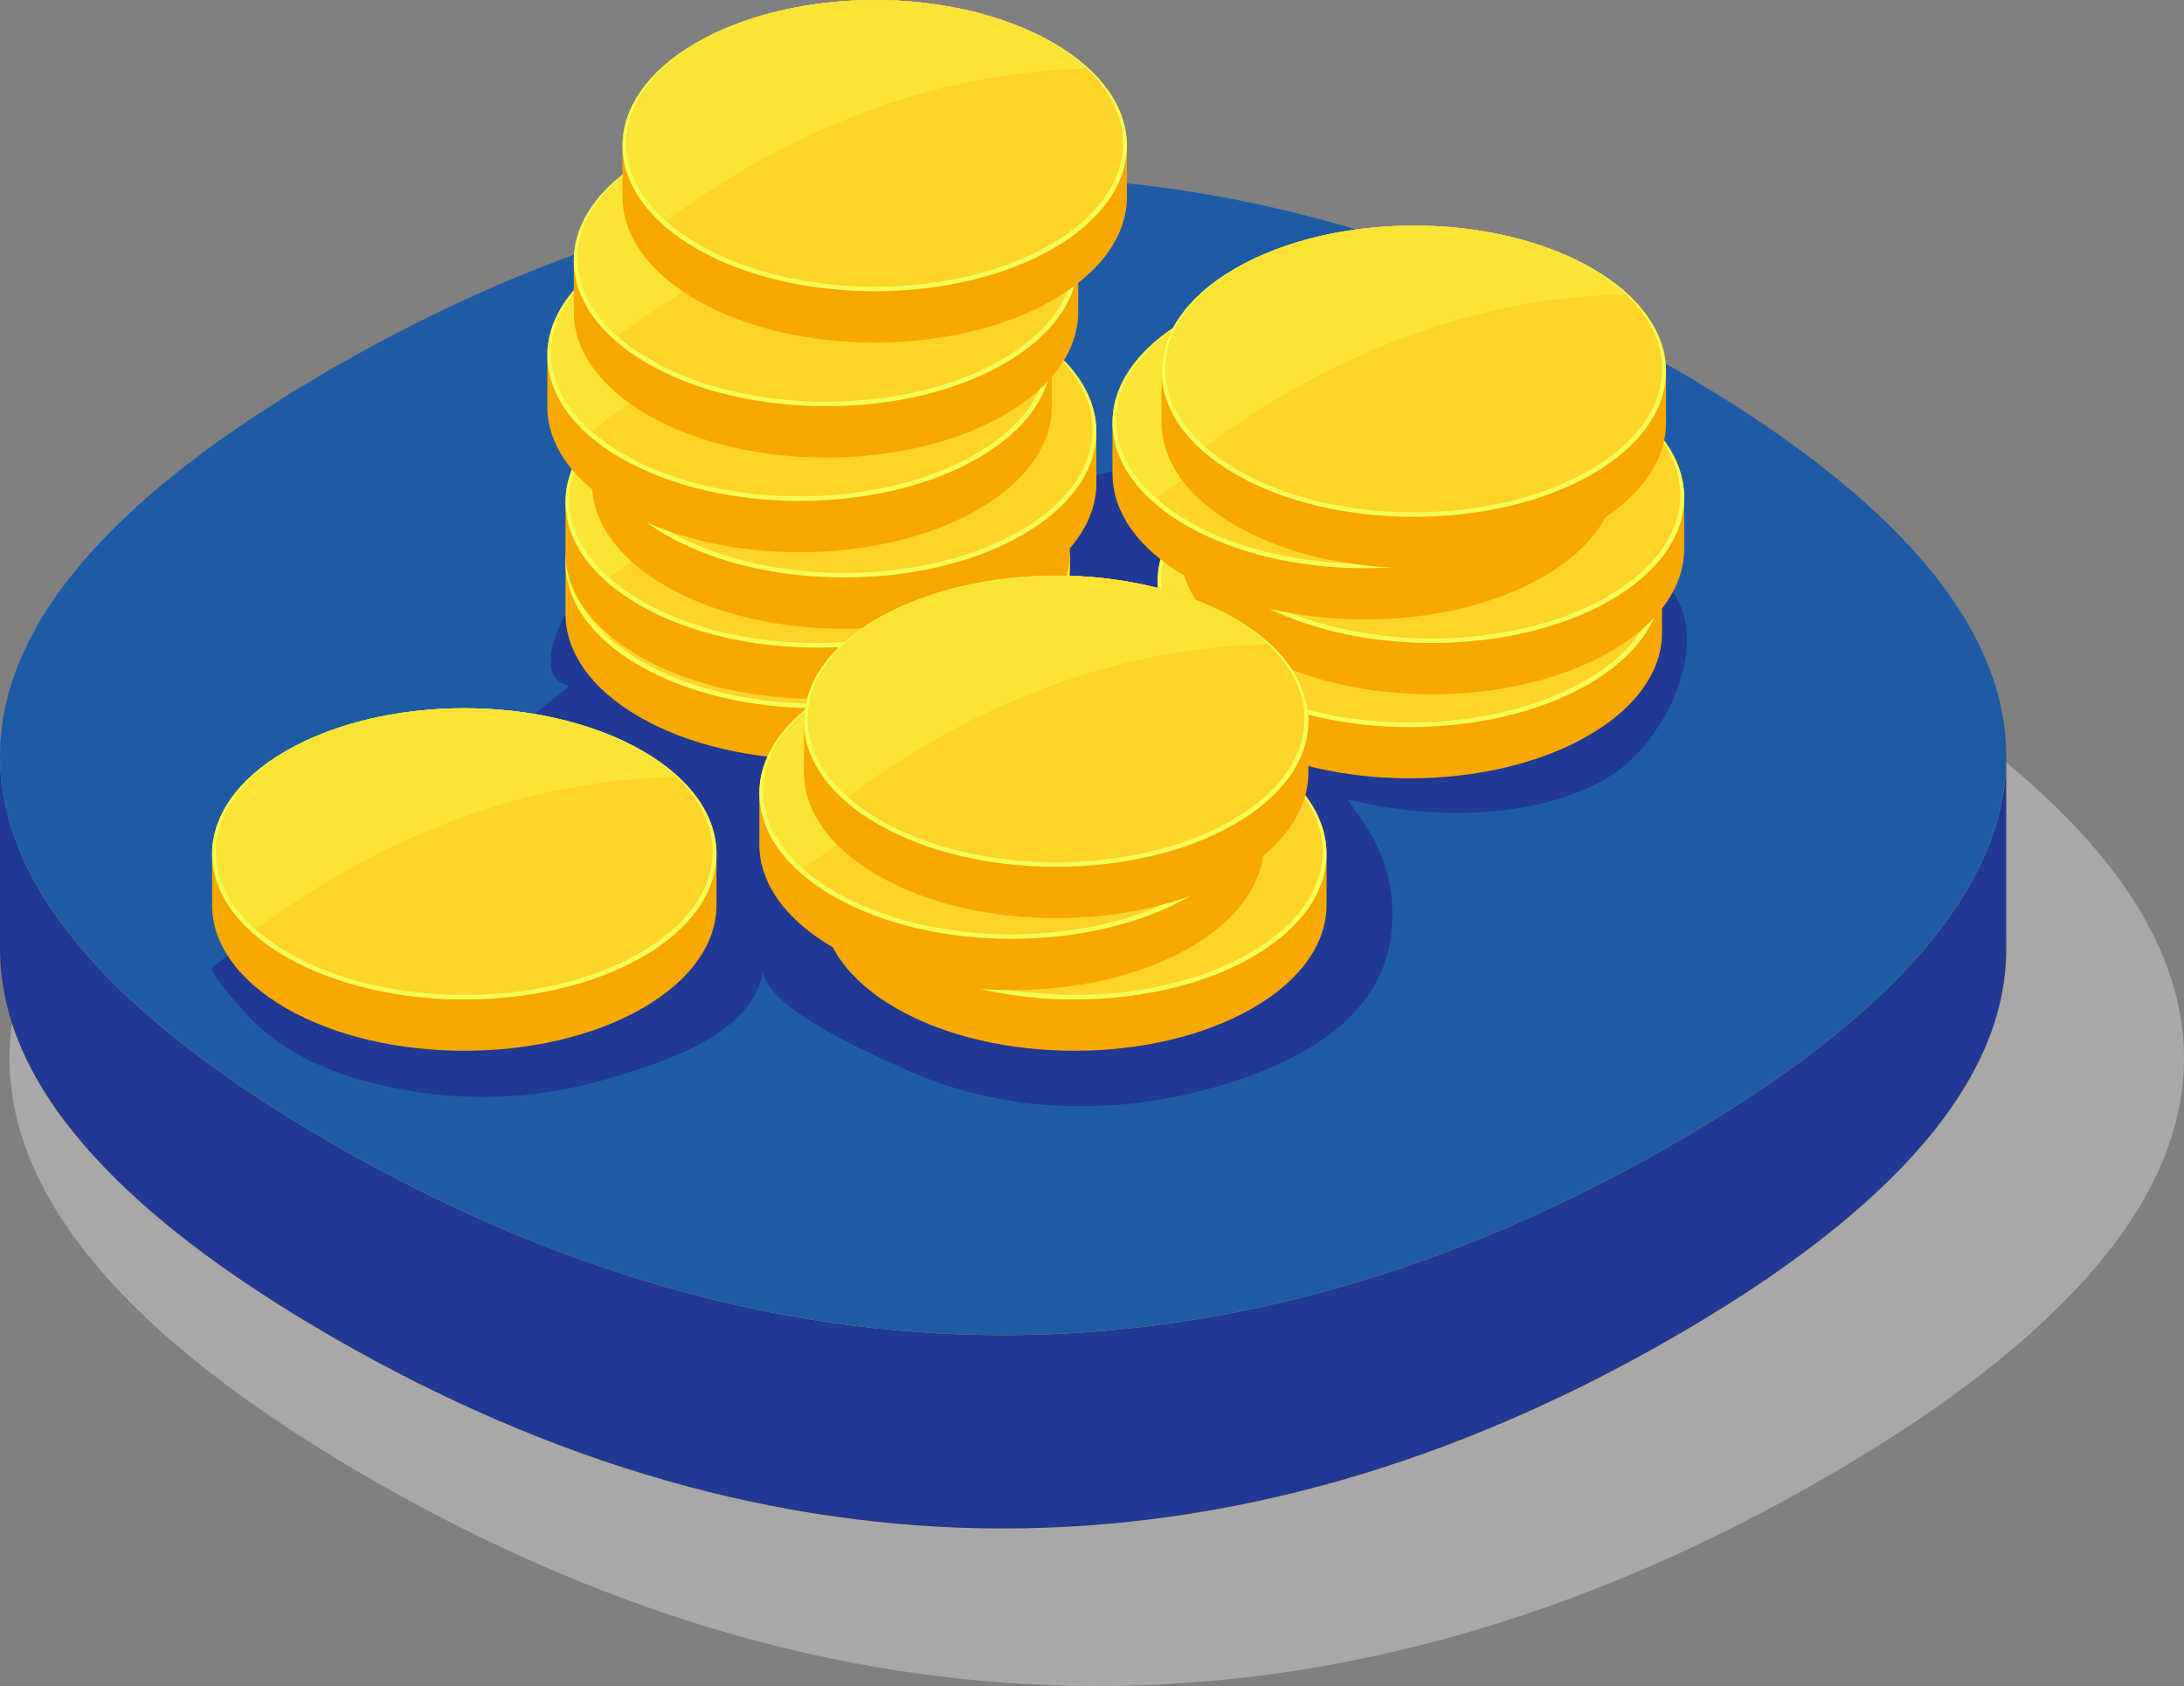 <?xml version="1.0" encoding="utf-8"?>
<!-- Generator: Adobe Illustrator 16.0.2, SVG Export Plug-In . SVG Version: 6.00 Build 0)  -->
<!DOCTYPE svg PUBLIC "-//W3C//DTD SVG 1.1//EN" "http://www.w3.org/Graphics/SVG/1.1/DTD/svg11.dtd">
<svg version="1.1" id="Layer_1" xmlns="http://www.w3.org/2000/svg" xmlns:xlink="http://www.w3.org/1999/xlink" x="0px" y="0px"
	 width="270.399px" height="208.749px" viewBox="0 0 270.399 208.749" enable-background="new 0 0 270.399 208.749"
	 xml:space="preserve">
<rect x="0" y="0" width="270.399" height="208.749" fill="#808080" stroke="none"/>
<path fill="#E5E5E5" fill-opacity="0.4" d="M225.845,79.036c-59.404-34.298-120.71-34.298-180.115,0c-29.702,17.147-44.553,34.57-44.553,51.995
	c0,17.422,14.851,34.845,44.553,51.994c59.405,34.298,120.71,34.298,180.116,0c29.703-17.147,44.554-34.572,44.554-51.994
	C270.397,113.608,255.547,96.186,225.845,79.036"/>
<polyline fill="none" points="270.399,53.313 1.176,53.313 1.176,208.749 270.399,208.749 270.399,53.313 "/>
<polyline fill="none" points="270.399,53.313 1.176,53.313 1.176,208.749 270.399,208.749 270.399,53.313 "/>
<path fill="#FF8A00" d="M207.284,69.568c-54.809-31.644-111.372-31.644-166.179,0C13.701,85.389-0.001,101.465,0,117.539
	c0,16.075,13.702,32.149,41.106,47.972c54.808,31.644,111.37,31.644,166.178,0c27.404-15.82,41.105-31.896,41.105-47.972
	C248.39,101.465,234.688,85.391,207.284,69.568"/>
<path fill="#203994" d="M207.284,141.574c-54.809,31.642-111.37,31.642-166.178-0.002C13.702,125.751,0,109.678,0,93.601v23.938
	c0,16.075,13.702,32.149,41.106,47.973c54.808,31.643,111.37,31.643,166.178,0c27.404-15.821,41.105-31.896,41.105-47.973V93.603
	C248.39,109.678,234.688,125.751,207.284,141.574"/>
<path fill="#1D5CA5" d="M207.284,45.631c-54.809-31.644-111.372-31.644-166.179,0C13.701,61.452-0.001,77.527,0,93.601
	c0,16.076,13.702,32.15,41.106,47.972c54.808,31.644,111.37,31.644,166.178,0.002c27.404-15.823,41.105-31.897,41.105-47.972
	C248.39,77.527,234.688,61.452,207.284,45.631"/>
<path fill="#203994" d="M26.259,119.824c-0.595,0.47,4.76,6.313,5.11,6.646c4.337,4.125,9.336,6.271,15.109,7.715
	c9.476,2.37,19.602,2.16,28.958-0.661c6.491-1.957,18.26-5.522,19.061-13.698c-0.473,4.838,14.375,11.143,17.991,12.748
	c11.664,5.182,24.894,5.594,37.123,2.256c9.859-2.691,21.75-8.104,22.688-19.747c0.532-6.604-1.535-10.942-5.521-16.132
	c10.026,2.51,23.106,2.702,32.289-2.688c9.334-5.481,16.012-24.688,0.639-26.878c-16.103-2.294-50.48-14.061-50.48-14.061
	L70.012,76.012c0,0-4.45,7.751,0.484,8.95C70.496,84.962,26.344,119.757,26.259,119.824"/>
<path fill="#F8A801" d="M123.319,56.915c-12.195-7.042-31.967-7.041-44.161,0c-6.098,3.521-9.146,8.135-9.146,12.748v6.35
	c0,4.614,3.048,9.228,9.146,12.75c12.194,7.039,31.966,7.039,44.161,0c6.097-3.522,9.146-8.136,9.146-12.75v-6.35
	C132.465,65.05,129.416,60.437,123.319,56.915"/>
<path fill="#F6FB55" d="M123.319,56.915c12.195,7.041,12.195,18.456,0,25.497c-12.195,7.039-31.967,7.039-44.161,0
	c-12.194-7.041-12.195-18.456,0-25.497C91.352,49.874,111.124,49.873,123.319,56.915"/>
<path fill="#FED429" d="M122.977,56.833c12.006,6.934,12.006,18.169,0,25.102c-12.005,6.933-31.471,6.933-43.477,0
	c-12.005-6.933-12.006-18.168,0-25.102C91.504,49.901,110.972,49.901,122.977,56.833"/>
<path fill="#FBE435" d="M122.977,56.833c-12.005-6.932-31.472-6.932-43.477,0c-10.443,6.028-11.8,15.313-4.08,22.19
	c10.871-8.098,29.193-18.481,52.067-18.884C126.242,58.963,124.74,57.852,122.977,56.833"/>
<path fill="#F8A801" d="M196.626,59.242c-12.195-7.042-31.967-7.04-44.161,0c-6.098,3.521-9.146,8.134-9.146,12.748v6.351
	c0,4.614,3.048,9.226,9.146,12.747c12.194,7.041,31.966,7.041,44.161,0c6.098-3.521,9.146-8.133,9.146-12.747V71.99
	C205.772,67.376,202.724,62.763,196.626,59.242"/>
<path fill="#F6FB55" d="M196.626,59.242c12.195,7.042,12.195,18.455,0,25.496c-12.195,7.039-31.967,7.039-44.161,0
	c-12.194-7.041-12.194-18.454,0-25.496C164.659,52.202,184.431,52.2,196.626,59.242"/>
<path fill="#FED429" d="M196.283,59.159c12.007,6.935,12.007,18.169,0,25.104c-12.005,6.931-31.472,6.931-43.478,0
	c-12.004-6.935-12.006-18.169,0-25.104C164.812,52.228,184.278,52.228,196.283,59.159"/>
<path fill="#FBE435" d="M196.283,59.159c-12.005-6.932-31.472-6.932-43.478,0c-10.441,6.029-11.799,15.313-4.08,22.192
	c10.873-8.1,29.193-18.482,52.068-18.886C199.548,61.29,198.046,60.178,196.283,59.159"/>
<path fill="#F8A801" d="M199.372,48.834c-12.195-7.042-31.966-7.041-44.161,0c-6.098,3.521-9.146,8.134-9.146,12.748v6.352
	c0,4.613,3.048,9.227,9.146,12.746c12.195,7.039,31.966,7.039,44.161,0c6.098-3.52,9.146-8.133,9.146-12.746v-6.352
	C208.519,56.968,205.47,52.354,199.372,48.834"/>
<path fill="#F6FB55" d="M199.372,48.834c12.195,7.041,12.195,18.456,0,25.496c-12.195,7.039-31.966,7.039-44.161,0
	c-12.192-7.04-12.194-18.455,0-25.496C167.406,41.793,187.177,41.792,199.372,48.834"/>
<path fill="#FED429" d="M199.03,48.752c12.006,6.934,12.006,18.169,0,25.103c-12.006,6.931-31.471,6.931-43.479,0
	c-12.004-6.934-12.004-18.169,0-25.103C167.558,41.819,187.024,41.819,199.03,48.752"/>
<path fill="#FBE435" d="M199.03,48.752c-12.006-6.933-31.473-6.933-43.479,0c-10.441,6.028-11.799,15.314-4.078,22.192
	c10.871-8.1,29.191-18.483,52.066-18.887C202.294,50.882,200.793,49.771,199.03,48.752"/>
<path fill="#F8A801" d="M191.044,39.572c-12.195-7.041-31.967-7.04-44.161,0c-6.099,3.521-9.147,8.134-9.147,12.748v6.352
	c0,4.614,3.049,9.228,9.147,12.746c12.194,7.041,31.966,7.041,44.161,0c6.098-3.519,9.146-8.132,9.146-12.746V52.32
	C200.19,47.706,197.142,43.093,191.044,39.572"/>
<path fill="#F6FB55" d="M191.044,39.572c12.195,7.042,12.195,18.457,0,25.497s-31.967,7.04-44.161,0
	c-12.194-7.04-12.196-18.455,0-25.497C159.077,32.532,178.849,32.531,191.044,39.572"/>
<path fill="#FED429" d="M190.701,39.49c12.006,6.935,12.006,18.17,0,25.104c-12.005,6.93-31.472,6.93-43.478,0
	c-12.004-6.934-12.006-18.169,0-25.104C159.229,32.559,178.696,32.559,190.701,39.49"/>
<path fill="#FBE435" d="M190.701,39.49c-12.005-6.932-31.472-6.932-43.478,0c-10.441,6.028-11.799,15.314-4.08,22.192
	c10.871-8.1,29.193-18.482,52.068-18.885C193.966,41.62,192.464,40.509,190.701,39.49"/>
<path fill="#F8A801" d="M197.125,33.215c-12.196-7.041-31.967-7.04-44.161,0c-6.098,3.521-9.146,8.134-9.146,12.748v6.351
	c0,4.614,3.049,9.228,9.146,12.749c12.194,7.04,31.965,7.04,44.161,0c6.097-3.521,9.146-8.135,9.146-12.749v-6.351
	C206.271,41.349,203.222,36.736,197.125,33.215"/>
<path fill="#F6FB55" d="M197.125,33.215c12.194,7.041,12.194,18.456,0,25.497c-12.196,7.04-31.967,7.04-44.161,0
	c-12.193-7.041-12.195-18.456,0-25.497C165.158,26.175,184.929,26.174,197.125,33.215"/>
<path fill="#FED429" d="M196.782,33.133c12.006,6.934,12.006,18.17,0,25.103c-12.006,6.932-31.471,6.932-43.477,0
	c-12.004-6.933-12.006-18.169,0-25.103C165.31,26.201,184.776,26.201,196.782,33.133"/>
<path fill="#FBE435" d="M196.782,33.133c-12.006-6.932-31.473-6.932-43.477,0c-10.443,6.028-11.801,15.314-4.08,22.191
	c10.871-8.099,29.193-18.482,52.068-18.886C200.046,35.262,198.546,34.15,196.782,33.133"/>
<path fill="#F8A801" d="M123.319,49.406c-12.195-7.041-31.967-7.04-44.161,0c-6.098,3.521-9.146,8.135-9.146,12.749v6.351
	c0,4.613,3.048,9.227,9.146,12.747c12.194,7.041,31.966,7.041,44.161,0c6.097-3.521,9.146-8.134,9.146-12.747v-6.351
	C132.465,57.541,129.416,52.928,123.319,49.406"/>
<path fill="#F6FB55" d="M123.319,49.406c12.195,7.042,12.195,18.457,0,25.496c-12.195,7.041-31.967,7.041-44.161,0
	c-12.194-7.039-12.195-18.454,0-25.496C91.352,42.366,111.124,42.365,123.319,49.406"/>
<path fill="#FED429" d="M122.977,49.324c12.006,6.935,12.006,18.17,0,25.103c-12.005,6.933-31.471,6.933-43.477,0
	c-12.005-6.933-12.006-18.168,0-25.103C91.504,42.393,110.972,42.393,122.977,49.324"/>
<path fill="#FBE435" d="M122.977,49.324c-12.005-6.932-31.472-6.932-43.477,0c-10.443,6.028-11.8,15.315-4.08,22.191
	c10.871-8.099,29.193-18.482,52.067-18.886C126.242,51.454,124.74,50.341,122.977,49.324"/>
<path fill="#F8A801" d="M126.597,40.724c-12.196-7.042-31.967-7.041-44.161,0c-6.098,3.521-9.146,8.134-9.146,12.748v6.351
	c0,4.614,3.048,9.228,9.146,12.747c12.194,7.041,31.965,7.041,44.161,0c6.097-3.52,9.146-8.133,9.146-12.747v-6.351
	C135.743,48.857,132.694,44.244,126.597,40.724"/>
<path fill="#F6FB55" d="M126.597,40.724c12.195,7.041,12.195,18.456,0,25.497c-12.196,7.039-31.967,7.039-44.161,0
	c-12.194-7.041-12.195-18.456,0-25.497C94.63,33.683,114.401,33.682,126.597,40.724"/>
<path fill="#FED429" d="M126.254,40.642c12.006,6.934,12.006,18.169,0,25.103c-12.005,6.93-31.471,6.93-43.477,0
	c-12.005-6.934-12.006-18.169,0-25.103C94.782,33.709,114.25,33.709,126.254,40.642"/>
<path fill="#FBE435" d="M126.254,40.642c-12.005-6.933-31.472-6.933-43.477,0c-10.443,6.028-11.799,15.314-4.08,22.191
	c10.872-8.1,29.193-18.482,52.068-18.885C129.519,42.771,128.018,41.659,126.254,40.642"/>
<path fill="#F8A801" d="M121.072,31.242c-12.196-7.041-31.967-7.04-44.161,0c-6.098,3.521-9.147,8.134-9.147,12.748v6.351
	c0,4.615,3.049,9.228,9.147,12.748c12.194,7.041,31.965,7.041,44.161,0c6.096-3.521,9.146-8.133,9.146-12.748V43.99
	C130.218,39.376,127.168,34.764,121.072,31.242"/>
<path fill="#F6FB55" d="M121.072,31.242c12.194,7.042,12.194,18.456,0,25.497c-12.196,7.04-31.967,7.04-44.161,0
	c-12.194-7.041-12.195-18.455,0-25.497C89.104,24.202,108.876,24.201,121.072,31.242"/>
<path fill="#FED429" d="M120.729,31.16c12.006,6.935,12.006,18.17,0,25.104c-12.005,6.931-31.47,6.931-43.477,0
	c-12.005-6.934-12.006-18.169,0-25.104C89.256,24.229,108.724,24.229,120.729,31.16"/>
<path fill="#FBE435" d="M120.729,31.16c-12.005-6.932-31.472-6.932-43.477,0c-10.442,6.028-11.799,15.314-4.08,22.192
	c10.872-8.1,29.193-18.483,52.068-18.887C123.994,33.29,122.492,32.179,120.729,31.16"/>
<path fill="#F8A801" d="M124.349,19.521c-12.195-7.041-31.967-7.04-44.16,0c-6.099,3.521-9.147,8.134-9.147,12.748v6.352
	c0,4.614,3.048,9.227,9.147,12.748c12.193,7.039,31.965,7.039,44.16,0c6.098-3.521,9.146-8.134,9.146-12.748v-6.352
	C133.495,27.654,130.447,23.042,124.349,19.521"/>
<path fill="#F6FB55" d="M124.349,19.521c12.195,7.041,12.195,18.457,0,25.497s-31.967,7.04-44.16,0
	c-12.194-7.04-12.196-18.456,0-25.497C92.382,12.48,112.154,12.479,124.349,19.521"/>
<path fill="#FED429" d="M124.006,19.438c12.006,6.934,12.006,18.169,0,25.104c-12.004,6.931-31.47,6.931-43.476,0
	c-12.005-6.935-12.007-18.17,0-25.104C92.534,12.507,112.002,12.507,124.006,19.438"/>
<path fill="#FBE435" d="M124.006,19.438c-12.004-6.932-31.472-6.932-43.476,0c-10.443,6.028-11.8,15.315-4.08,22.192
	c10.871-8.101,29.193-18.483,52.067-18.886C127.271,21.568,125.771,20.457,124.006,19.438"/>
<path fill="#F8A801" d="M130.379,5.281c-12.195-7.041-31.967-7.04-44.161,0c-6.098,3.521-9.146,8.135-9.146,12.749v6.351
	c0,4.614,3.048,9.227,9.146,12.748c12.194,7.04,31.966,7.04,44.161,0c6.097-3.521,9.147-8.134,9.147-12.748V18.03
	C139.526,13.416,136.476,8.803,130.379,5.281"/>
<path fill="#F6FB55" d="M130.379,5.281c12.194,7.041,12.194,18.457,0,25.497c-12.195,7.04-31.967,7.04-44.161,0
	c-12.194-7.04-12.195-18.456,0-25.497C98.412-1.759,118.184-1.76,130.379,5.281"/>
<path fill="#FED429" d="M130.036,5.199c12.006,6.933,12.006,18.169,0,25.104c-12.005,6.931-31.47,6.931-43.477,0
	c-12.004-6.935-12.005-18.171,0-25.104C98.564-1.732,118.031-1.732,130.036,5.199"/>
<path fill="#FBE435" d="M130.036,5.199c-12.005-6.932-31.472-6.932-43.477,0C76.117,11.228,74.76,20.515,82.48,27.392
	c10.871-8.1,29.193-18.483,52.067-18.887C133.301,7.329,131.8,6.218,130.036,5.199"/>
<path fill="#F8A801" d="M155.091,92.971c-12.195-7.041-31.967-7.039-44.16,0c-6.099,3.521-9.147,8.135-9.147,12.748v6.353
	c0,4.614,3.048,9.228,9.147,12.748c12.193,7.038,31.965,7.038,44.16,0c6.098-3.521,9.146-8.134,9.146-12.748v-6.353
	C164.237,101.105,161.188,96.492,155.091,92.971"/>
<path fill="#F6FB55" d="M155.091,92.971c12.195,7.041,12.195,18.457,0,25.496c-12.195,7.041-31.967,7.041-44.16,0
	c-12.194-7.039-12.195-18.455,0-25.496C123.124,85.932,142.896,85.93,155.091,92.971"/>
<path fill="#FED429" d="M154.748,92.889c12.007,6.935,12.007,18.17,0,25.104c-12.004,6.931-31.47,6.931-43.476,0
	c-12.005-6.935-12.006-18.17,0-25.104C123.276,85.957,142.744,85.957,154.748,92.889"/>
<path fill="#FBE435" d="M154.748,92.889c-12.004-6.932-31.472-6.932-43.476,0c-10.443,6.029-11.8,15.316-4.08,22.193
	c10.871-8.102,29.193-18.482,52.069-18.886C158.013,95.02,156.513,93.907,154.748,92.889"/>
<path fill="#F8A801" d="M147.32,85.463c-12.195-7.041-31.967-7.039-44.16,0c-6.098,3.521-9.147,8.135-9.147,12.75v6.351
	c0,4.614,3.049,9.228,9.147,12.748c12.193,7.041,31.965,7.041,44.16,0c6.097-3.521,9.146-8.134,9.146-12.748v-6.351
	C156.466,93.598,153.417,88.984,147.32,85.463"/>
<path fill="#F6FB55" d="M147.32,85.463c12.194,7.043,12.194,18.457,0,25.498c-12.195,7.039-31.967,7.039-44.16,0
	c-12.194-7.041-12.195-18.455,0-25.498C115.354,78.424,135.125,78.422,147.32,85.463"/>
<path fill="#FED429" d="M146.978,85.383c12.006,6.933,12.006,18.168,0,25.103c-12.004,6.931-31.471,6.931-43.477,0
	c-12.005-6.935-12.006-18.17,0-25.103C115.506,78.451,134.973,78.451,146.978,85.383"/>
<path fill="#FBE435" d="M146.978,85.383c-12.004-6.932-31.472-6.932-43.477,0c-10.442,6.027-11.8,15.314-4.08,22.191
	c10.871-8.1,29.193-18.482,52.068-18.886C150.243,87.512,148.741,86.401,146.978,85.383"/>
<path fill="#F8A801" d="M152.846,76.547c-12.194-7.04-31.966-7.04-44.161,0c-6.097,3.521-9.145,8.135-9.145,12.748v6.351
	c0,4.614,3.048,9.228,9.145,12.747c12.195,7.041,31.967,7.041,44.161,0c6.097-3.52,9.146-8.133,9.146-12.747v-6.351
	C161.991,84.682,158.942,80.067,152.846,76.547"/>
<path fill="#F6FB55" d="M152.846,76.547c12.196,7.041,12.196,18.457,0,25.496c-12.194,7.041-31.966,7.041-44.161,0
	c-12.193-7.039-12.194-18.455,0-25.496C120.88,69.507,140.651,69.507,152.846,76.547"/>
<path fill="#FED429" d="M152.503,76.465c12.006,6.935,12.006,18.17,0,25.103c-12.004,6.931-31.471,6.931-43.477,0
	c-12.004-6.933-12.006-18.168,0-25.103C121.031,69.534,140.499,69.534,152.503,76.465"/>
<path fill="#FBE435" d="M152.503,76.465c-12.004-6.931-31.472-6.931-43.477,0c-10.442,6.027-11.8,15.314-4.079,22.191
	c10.87-8.1,29.192-18.482,52.067-18.884C155.769,78.596,154.267,77.483,152.503,76.465"/>
<path fill="#F8A801" d="M79.565,92.971c-12.195-7.041-31.967-7.039-44.161,0c-6.098,3.521-9.145,8.135-9.145,12.748v6.353
	c0,4.614,3.047,9.228,9.145,12.748c12.194,7.038,31.966,7.038,44.161,0c6.097-3.521,9.146-8.134,9.146-12.748v-6.353
	C88.711,101.105,85.663,96.492,79.565,92.971"/>
<path fill="#F6FB55" d="M79.565,92.971c12.195,7.041,12.195,18.457,0,25.496c-12.195,7.041-31.967,7.041-44.161,0
	c-12.193-7.039-12.195-18.455,0-25.496C47.599,85.932,67.371,85.93,79.565,92.971"/>
<path fill="#FED429" d="M79.223,92.889c12.006,6.935,12.006,18.17,0,25.104c-12.004,6.931-31.471,6.931-43.476,0
	c-12.005-6.935-12.007-18.17,0-25.104C47.75,85.957,67.219,85.957,79.223,92.889"/>
<path fill="#FBE435" d="M79.223,92.889c-12.004-6.932-31.472-6.932-43.476,0c-10.443,6.029-11.8,15.316-4.08,22.193
	C42.538,106.98,60.86,96.6,83.733,96.196C82.489,95.02,80.987,93.907,79.223,92.889"/>
</svg>
